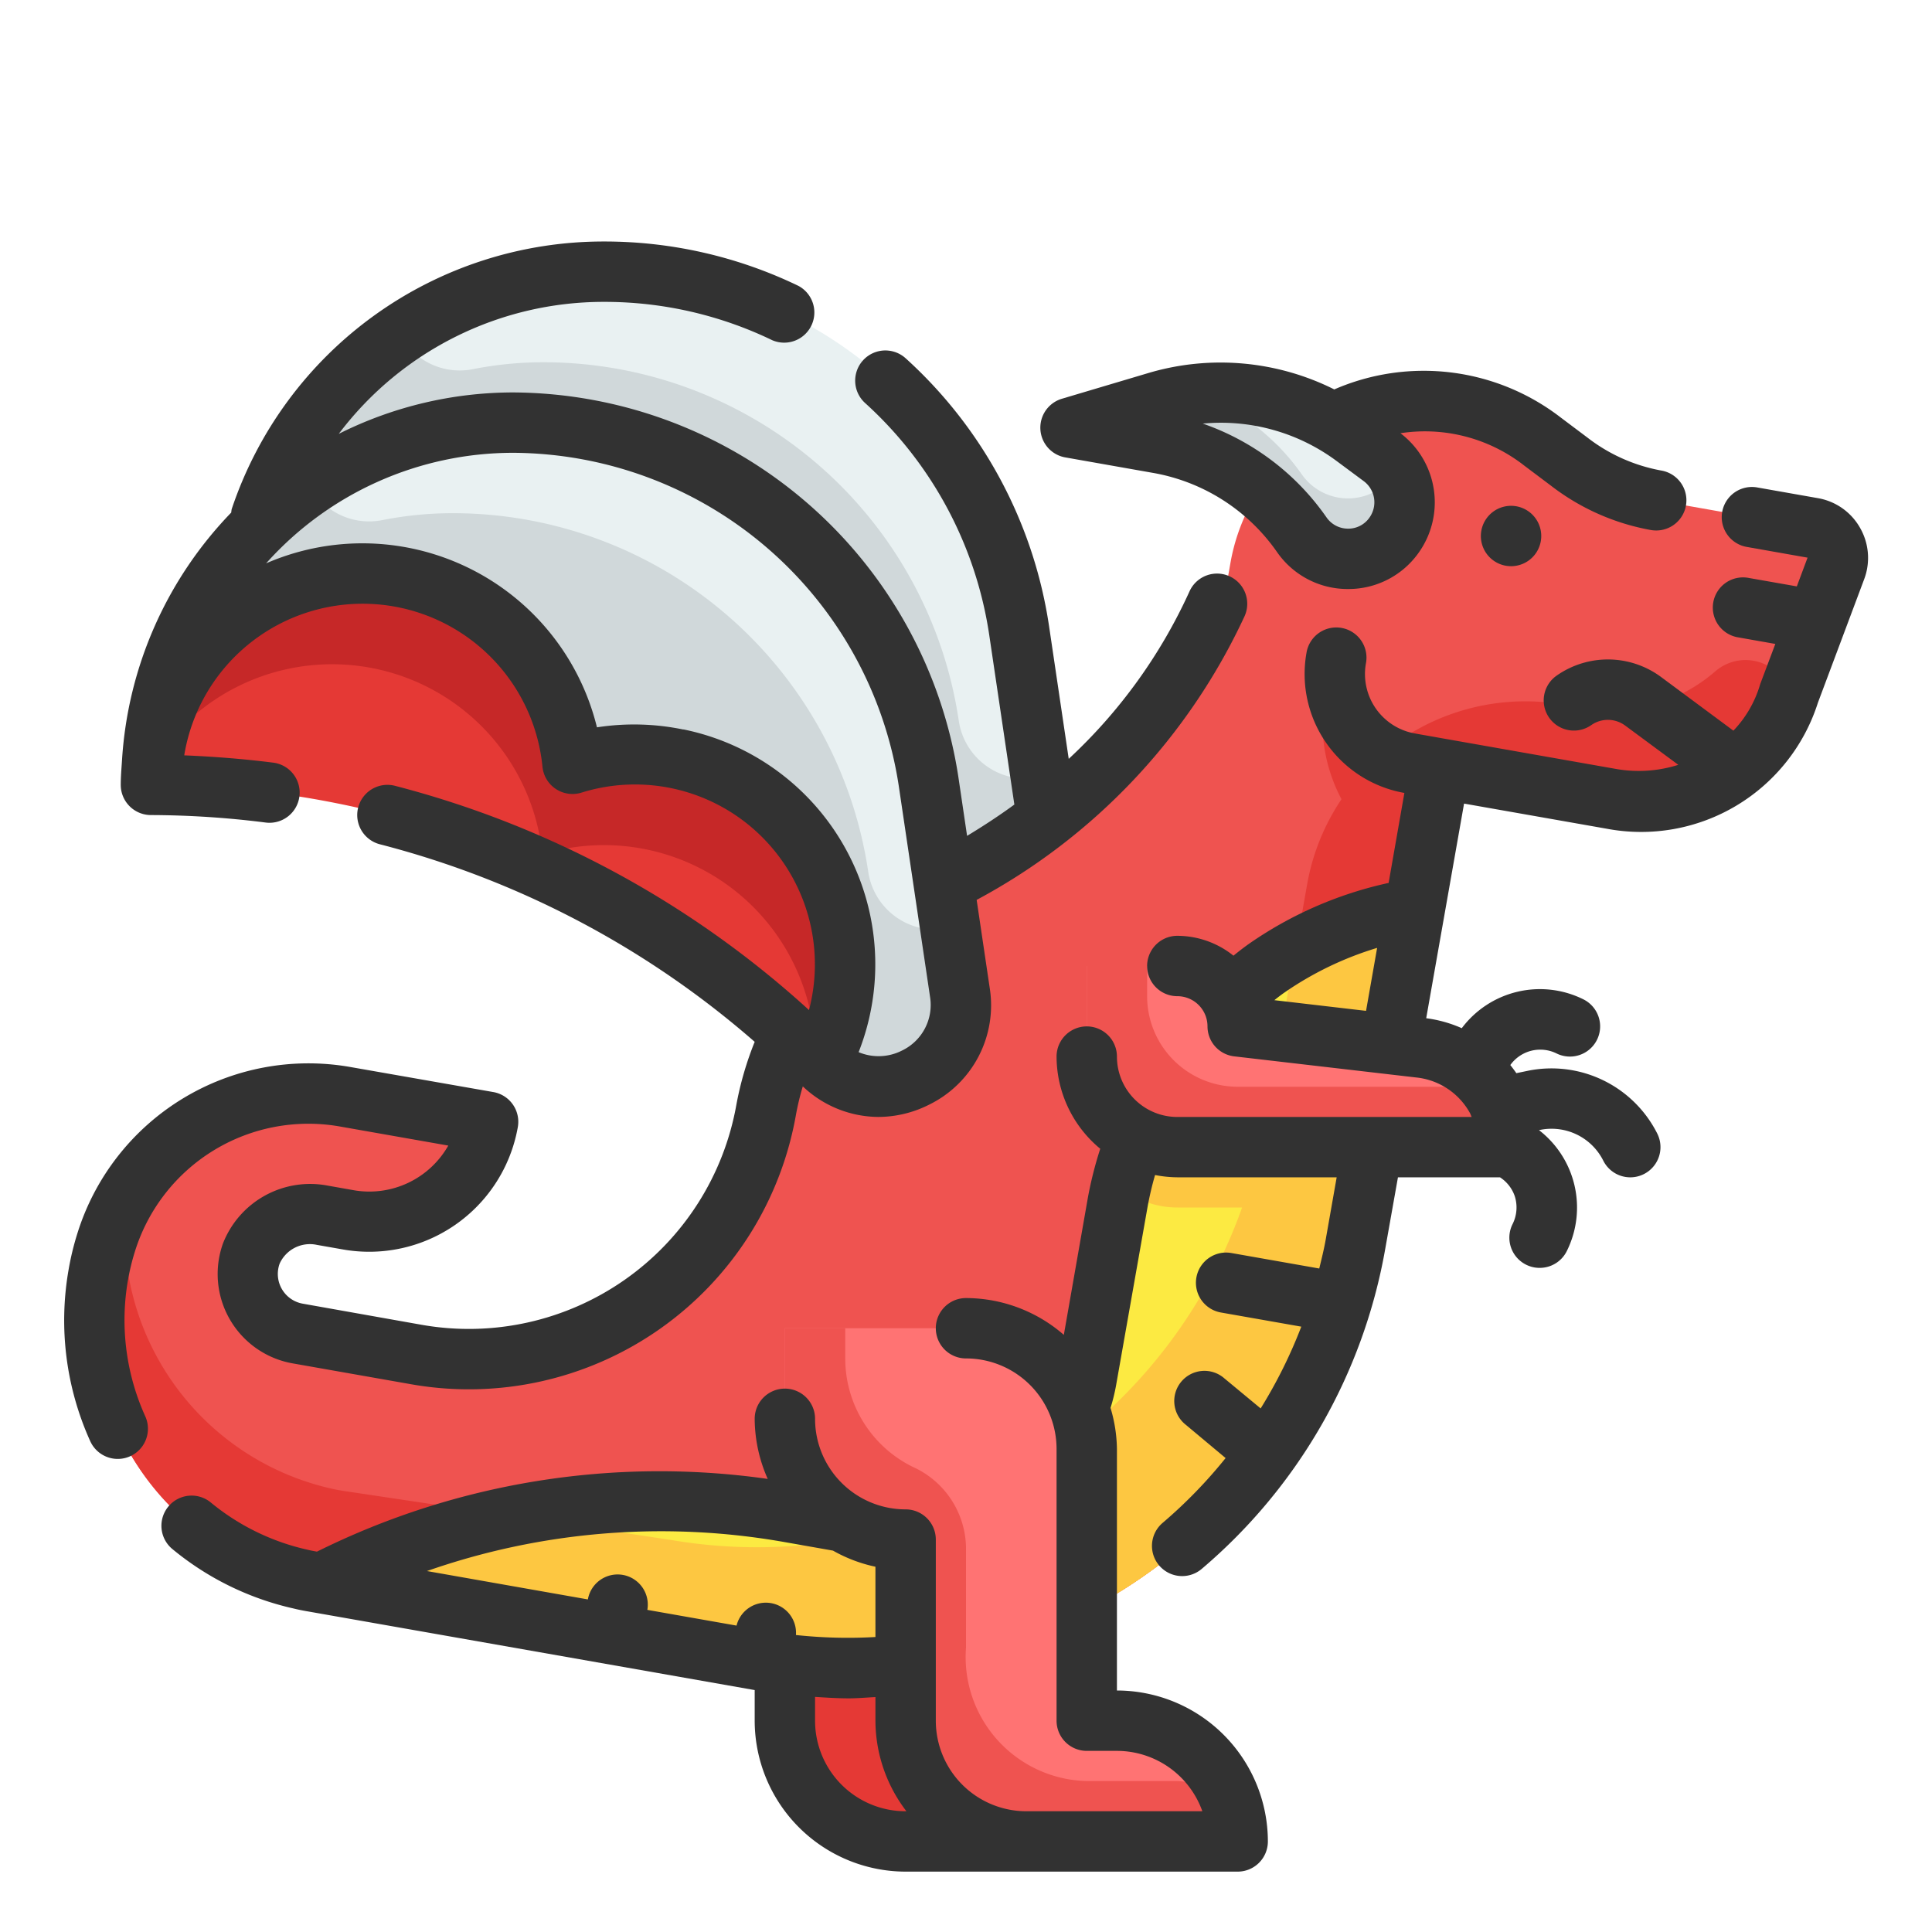 <svg height="512" viewBox="0 0 64 64" width="512" xmlns="http://www.w3.org/2000/svg"><g id="Fill_Outline" data-name="Fill Outline"><g id="Color"><path d="m30.192 30.192a31.385 31.385 0 0 0 -22.192-9.192 12 12 0 0 1 12-12 13.91 13.91 0 0 1 13.759 11.87l1.037 7a2.714 2.714 0 0 1 -4.604 2.322z" fill="#e9f1f2"/><path d="m21.96 20.3-13.92-.02a12 12 0 0 1 3.72-8 11.507 11.507 0 0 1 1.49-1.2 2.235 2.235 0 0 0 2.41 1.15 12.057 12.057 0 0 1 2.34-.23 13.913 13.913 0 0 1 13.76 11.87 2.243 2.243 0 0 0 2.45 1.91l.27-.03.32 2.16a2.7 2.7 0 0 1 -2.7 3.1 2.63 2.63 0 0 1 -1.89-.8z" fill="#d0d8da"/><path d="m33 57h-1v-9a4 4 0 0 0 -4-4h-6v3a4 4 0 0 0 4 4v6a4 4 0 0 0 4 4h7a4 4 0 0 0 -4-4z" fill="#e53935"/><path d="m59.278 22.926a5.146 5.146 0 0 1 -5.894 3.54l-5.7-1.005-2.784 15.757a17 17 0 0 1 -19.69 13.79l-14.822-2.614c-.138-.024-.285-.05-.421-.084a8.785 8.785 0 0 1 -6.712-10.079 8.1 8.1 0 0 1 .26-1.071 7.006 7.006 0 0 1 7.909-4.83l4.746.837a4 4 0 0 1 -4.633 3.245l-.865-.153a2.087 2.087 0 0 0 -2.349 1.27 2 2 0 0 0 1.534 2.648l3.939.7a10 10 0 0 0 11.585-8.117 9.988 9.988 0 0 1 5.434-7.236 19.615 19.615 0 0 0 9.832-10.313l.025-.063.092-.522a6.488 6.488 0 0 1 8.7-4.921 6.542 6.542 0 0 1 1.643.925l.874.656a6.653 6.653 0 0 0 2.888 1.287l5.187.915a1 1 0 0 1 .763 1.335z" fill="#ef5350"/><path d="m59.28 22.93a5.164 5.164 0 0 1 -5.9 3.54l-5.7-1.01-2.78 15.76a17 17 0 0 1 -19.69 13.79l-14.82-2.62c-.14-.02-.29-.05-.42-.08a8.793 8.793 0 0 1 -6.72-10.08c.07-.35.15-.71.26-1.07a7.382 7.382 0 0 1 .69-1.54 8.781 8.781 0 0 0 6.77 9.69c.13.03.28.06.42.08l10.82 1.62a17 17 0 0 0 19.69-13.79l1.4-7.92a7.339 7.339 0 0 1 9.08-5.83 5.361 5.361 0 0 0 4.457-1.245 1.531 1.531 0 0 1 2.443.7z" fill="#e53935"/><path d="m46.867 30.08-1.967 11.138a17 17 0 0 1 -19.69 13.79l-14.575-2.57a24.688 24.688 0 0 1 15.532-2.338l2.865.505a6 6 0 0 0 6.951-4.866l1.042-5.909a11.963 11.963 0 0 1 4.931-7.752 11.809 11.809 0 0 1 4.911-1.998z" fill="#fcea42"/><path d="m29.03 50.6-2.86-.5q-.315-.06-.63-.09a4.073 4.073 0 0 0 1.048 1.177 16.919 16.919 0 0 1 -4.378-.177l-5.25-.79a24.809 24.809 0 0 0 -6.33 2.22l14.58 2.57a17 17 0 0 0 19.69-13.79l1.97-11.14a11.423 11.423 0 0 0 -3.96 1.4l-.818 4.647-1.092-.127a2 2 0 0 0 -1.3-1.87 11.832 11.832 0 0 0 -2.57 5.21 2.976 2.976 0 0 0 1.87.66h2.146a16.9 16.9 0 0 1 -6.166 8.14l-.069.054a11.509 11.509 0 0 1 -5.881 2.406z" fill="#fdc741"/><path d="m35.457 14.167 2.892-.861a7.386 7.386 0 0 1 6.5 1.147l.919.681a1.875 1.875 0 0 1 .388 2.621 1.873 1.873 0 0 1 -3.039-.042 7.385 7.385 0 0 0 -4.765-3.036z" fill="#e9f1f2"/><path d="m27.192 35.192a31.385 31.385 0 0 0 -22.192-9.192 12 12 0 0 1 12-12 13.91 13.91 0 0 1 13.759 11.87l1.037 7a2.714 2.714 0 0 1 -4.604 2.322z" fill="#e53935"/><path d="m27.192 35.192a2.683 2.683 0 0 0 3.541.255l-.974-6.577a13.91 13.91 0 0 0 -13.759-11.87 11.975 11.975 0 0 0 -10.785 6.772 11.959 11.959 0 0 0 -.182 1.573 7 7 0 0 1 12.932 2.955 6.995 6.995 0 0 1 8.92 5.421 7.117 7.117 0 0 1 .109 1.279c.065.068.134.128.198.192z" fill="#c62828"/><path d="m12 19a7 7 0 0 1 6.965 6.3 6.993 6.993 0 0 1 8.249 9.911 2.7 2.7 0 0 0 4.586-2.305l-1.041-7.036a13.91 13.91 0 0 0 -13.759-11.87 11.99 11.99 0 0 0 -11.964 11.284 7 7 0 0 1 6.964-6.284z" fill="#e9f1f2"/><path d="m37 57h-1v-9a4 4 0 0 0 -4-4h-6v3a4 4 0 0 0 4 4v6a4 4 0 0 0 4 4h7a4 4 0 0 0 -4-4z" fill="#ff7373"/><path d="m41 61h-7a4 4 0 0 1 -4-4v-6a4 4 0 0 1 -4-4v-3h2v1a4 4 0 0 0 2.241 3.594 2.983 2.983 0 0 1 1.759 2.65v3.337a4.109 4.109 0 0 0 4 4.419h2.91a2.056 2.056 0 0 1 2.09 1.978z" fill="#ef5350"/><path d="m41 34a2 2 0 0 0 -2-2h-3v3a3 3 0 0 0 3 3h11a3.315 3.315 0 0 0 -2.985-3.3z" fill="#ff7373"/><path d="m50 38h-11a3 3 0 0 1 -3-3v-3h2v1a3 3 0 0 0 3 3h8.32a3.264 3.264 0 0 1 .68 2z" fill="#ef5350"/><path d="m47.68 25.46-.61 3.43a5.367 5.367 0 0 1 -3.26-4.94 5.275 5.275 0 0 1 .45-2.14 3.018 3.018 0 0 0 2.44 3.48z" fill="#e53935"/><g fill="#d0d8da"><path d="m29.1 36.01a2.63 2.63 0 0 1 -1.89-.8 6.971 6.971 0 0 0 -4.77-10.06 7.125 7.125 0 0 0 -3.48.15 7 7 0 0 0 -13.92-.02 12 12 0 0 1 3.72-8 11.507 11.507 0 0 1 1.49-1.2 2.235 2.235 0 0 0 2.41 1.15 12.057 12.057 0 0 1 2.34-.23 13.913 13.913 0 0 1 13.76 11.87 2.243 2.243 0 0 0 2.45 1.91l.27-.03.32 2.16a2.7 2.7 0 0 1 -2.7 3.1z"/><path d="m46.16 17.75a1.871 1.871 0 0 1 -3.04-.04 7.387 7.387 0 0 0 -4.77-3.03l-2.89-.51 2.89-.86a6.8 6.8 0 0 1 1.33-.26 7.344 7.344 0 0 1 3.44 2.66 1.871 1.871 0 0 0 3.04.04.375.375 0 0 0 .07-.12 1.853 1.853 0 0 1 -.07 2.12z"/></g></g><g id="Outline_copy" fill="#323232" data-name="Outline copy"><path d="m4.239 42.405a7.545 7.545 0 0 1 .231-.95 6.018 6.018 0 0 1 6.78-4.14l3.6.634a3.007 3.007 0 0 1 -3.135 1.478l-.865-.153a3.1 3.1 0 0 0 -3.465 1.92 3.006 3.006 0 0 0 2.3 3.968l3.939.694a11 11 0 0 0 12.742-8.922 8.669 8.669 0 0 1 .228-.946 3.663 3.663 0 0 0 2.5 1.012 3.745 3.745 0 0 0 1.687-.408 3.664 3.664 0 0 0 2.005-3.862l-.433-2.92a20.4 20.4 0 0 0 8.876-9.4 1 1 0 1 0 -1.826-.818 17.359 17.359 0 0 1 -4 5.546l-.654-4.413a14.933 14.933 0 0 0 -4.749-8.857 1 1 0 0 0 -1.342 1.483 12.93 12.93 0 0 1 4.109 7.666l.835 5.635c-.5.366-1.024.709-1.566 1.037l-.291-1.965a15 15 0 0 0 -14.745-12.724 12.9 12.9 0 0 0 -5.778 1.372 10.987 10.987 0 0 1 8.778-4.372 12.77 12.77 0 0 1 5.584 1.271 1 1 0 0 0 .867-1.8 14.77 14.77 0 0 0 -6.451-1.471 12.984 12.984 0 0 0 -12.326 8.869 1.034 1.034 0 0 0 -.014.11 12.94 12.94 0 0 0 -3.618 8.2c-.018.276-.042.545-.042.821a1 1 0 0 0 1 1 30.754 30.754 0 0 1 3.779.245 1 1 0 1 0 .248-1.984c-.994-.125-1.973-.2-2.924-.239a5.987 5.987 0 0 1 11.867.378 1 1 0 0 0 1.285.859 5.959 5.959 0 0 1 7.544 7.2 32.409 32.409 0 0 0 -13.715-7.428 1 1 0 1 0 -.5 1.937 30.429 30.429 0 0 1 12.416 6.544 10.864 10.864 0 0 0 -.605 2.074 9 9 0 0 1 -10.425 7.3l-3.94-.7a1 1 0 0 1 -.766-1.328 1.1 1.1 0 0 1 1.233-.62l.864.152a5 5 0 0 0 5.793-4.056 1 1 0 0 0 -.811-1.158l-4.743-.831a8.017 8.017 0 0 0 -9.036 5.511 9.152 9.152 0 0 0 -.291 1.2 9.71 9.71 0 0 0 .715 5.682 1 1 0 0 0 1.825-.819 7.724 7.724 0 0 1 -.574-4.514zm18.4-18.238a8.031 8.031 0 0 0 -2.864-.073 8 8 0 0 0 -10.96-5.432 10.976 10.976 0 0 1 8.185-3.662 12.986 12.986 0 0 1 12.77 11.017l1.038 7a1.675 1.675 0 0 1 -.926 1.783 1.708 1.708 0 0 1 -1.439.054 7.942 7.942 0 0 0 -5.807-10.692z"/><path d="m61.613 17.479a1.992 1.992 0 0 0 -1.387-.976l-2.017-.356a1 1 0 0 0 -.348 1.97l2.017.356-.356.952-1.587-.279a1 1 0 1 0 -.348 1.969l1.223.216-.5 1.328a3.731 3.731 0 0 1 -.889 1.545l-2.393-1.775a2.959 2.959 0 0 0 -3.464-.047 1 1 0 0 0 1.147 1.639.962.962 0 0 1 1.126.015l1.759 1.3a4.336 4.336 0 0 1 -2.042.14l-5.7-1.005-.984-.174a2 2 0 0 1 -1.623-2.316 1 1 0 1 0 -1.969-.348 4 4 0 0 0 3.244 4.634l-.522 2.981a12.893 12.893 0 0 0 -4.616 2.01c-.174.122-.348.257-.524.4a2.981 2.981 0 0 0 -1.86-.658 1 1 0 0 0 0 2 1 1 0 0 1 1 1 1 1 0 0 0 .884.993l6.031.7a2.3 2.3 0 0 1 1.791 1.2.947.947 0 0 0 .046.108h-9.752a2 2 0 0 1 -2-2 1 1 0 0 0 -2 0 3.974 3.974 0 0 0 1.447 3.053 12.75 12.75 0 0 0 -.406 1.6l-.8 4.565a4.955 4.955 0 0 0 -3.241-1.219 1 1 0 0 0 0 2 3 3 0 0 1 3 3v9a1 1 0 0 0 1 1h1a3.006 3.006 0 0 1 2.829 2h-5.829a3 3 0 0 1 -3-3v-6a1 1 0 0 0 -1-1 3 3 0 0 1 -3-3 1 1 0 0 0 -2 0 4.946 4.946 0 0 0 .432 1.991 25.486 25.486 0 0 0 -14.932 2.409c-.1-.018-.2-.035-.316-.064a7.654 7.654 0 0 1 -3.222-1.581 1 1 0 0 0 -1.269 1.545 9.6 9.6 0 0 0 4.03 1.983c.159.04.333.073.492.1l14.785 2.603v1.014a5.006 5.006 0 0 0 5 5h11a1 1 0 0 0 1-1 5.006 5.006 0 0 0 -5-5v-8a4.931 4.931 0 0 0 -.212-1.36 6.384 6.384 0 0 0 .18-.729l1.043-5.911a10.566 10.566 0 0 1 .252-1.076 3.987 3.987 0 0 0 .737.076h5.279l-.36 2.044c-.058.33-.138.653-.217.977l-2.911-.513a1 1 0 0 0 -.348 1.97l2.664.469a16.009 16.009 0 0 1 -1.346 2.709l-1.2-.994a1 1 0 1 0 -1.277 1.538l1.316 1.1a15.9 15.9 0 0 1 -2.086 2.147 1 1 0 0 0 1.293 1.526 17.981 17.981 0 0 0 6.076-10.576l.426-2.397h3.38a1.213 1.213 0 0 1 .484.609 1.227 1.227 0 0 1 -.068.943 1 1 0 0 0 .448 1.342.991.991 0 0 0 .447.106 1 1 0 0 0 .9-.552 3.239 3.239 0 0 0 -.919-4.011l.035-.007a1.916 1.916 0 0 1 2.094 1.017 1 1 0 0 0 1.79-.894 3.923 3.923 0 0 0 -4.288-2.082l-.381.079c-.064-.093-.131-.182-.2-.269a1.22 1.22 0 0 1 1.528-.386 1 1 0 1 0 .894-1.79 3.237 3.237 0 0 0 -4.03.955 4.253 4.253 0 0 0 -1.178-.33l1.254-7.11 4.717.831a6.146 6.146 0 0 0 7.005-4.174l1.536-4.1a2 2 0 0 0 -.144-1.698zm-35.62 33.605 1.6.282a4.914 4.914 0 0 0 1.407.534v2.328a16.04 16.04 0 0 1 -2.633-.066 1 1 0 0 0 -1.968-.312l-2.955-.521a1 1 0 1 0 -1.97-.346l-5.331-.94a23.48 23.48 0 0 1 11.85-.959zm1.007 5.916v-.788c.372.023.743.048 1.117.048.294 0 .589-.028.883-.042v.782a4.948 4.948 0 0 0 1.026 3h-.026a3 3 0 0 1 -3-3zm18.619-25.6-.367 2.086-3.037-.354c.1-.081.211-.166.314-.239a10.966 10.966 0 0 1 3.09-1.493z"/><path d="m49.071 17.582a1 1 0 1 0 1.158-.811 1 1 0 0 0 -1.158.811z"/><path d="m35.283 15.151 2.9.512a6.338 6.338 0 0 1 4.12 2.624 2.843 2.843 0 0 0 2.314 1.225h.041a2.845 2.845 0 0 0 2.307-1.161 2.875 2.875 0 0 0 -.573-4 5.338 5.338 0 0 1 4.108 1.078l.874.657a7.618 7.618 0 0 0 3.315 1.472 1.052 1.052 0 0 0 .175.015 1 1 0 0 0 .173-1.985 5.65 5.65 0 0 1 -2.461-1.1l-.876-.658a7.426 7.426 0 0 0 -7.5-.93 8.415 8.415 0 0 0 -6.132-.551l-2.891.86a1 1 0 0 0 .111 1.943zm8.973.105.919.682a.873.873 0 0 1 .181 1.221.852.852 0 0 1 -.713.353.865.865 0 0 1 -.7-.372 8.316 8.316 0 0 0 -4.1-3.108 6.429 6.429 0 0 1 4.413 1.224z"/></g></g></svg>